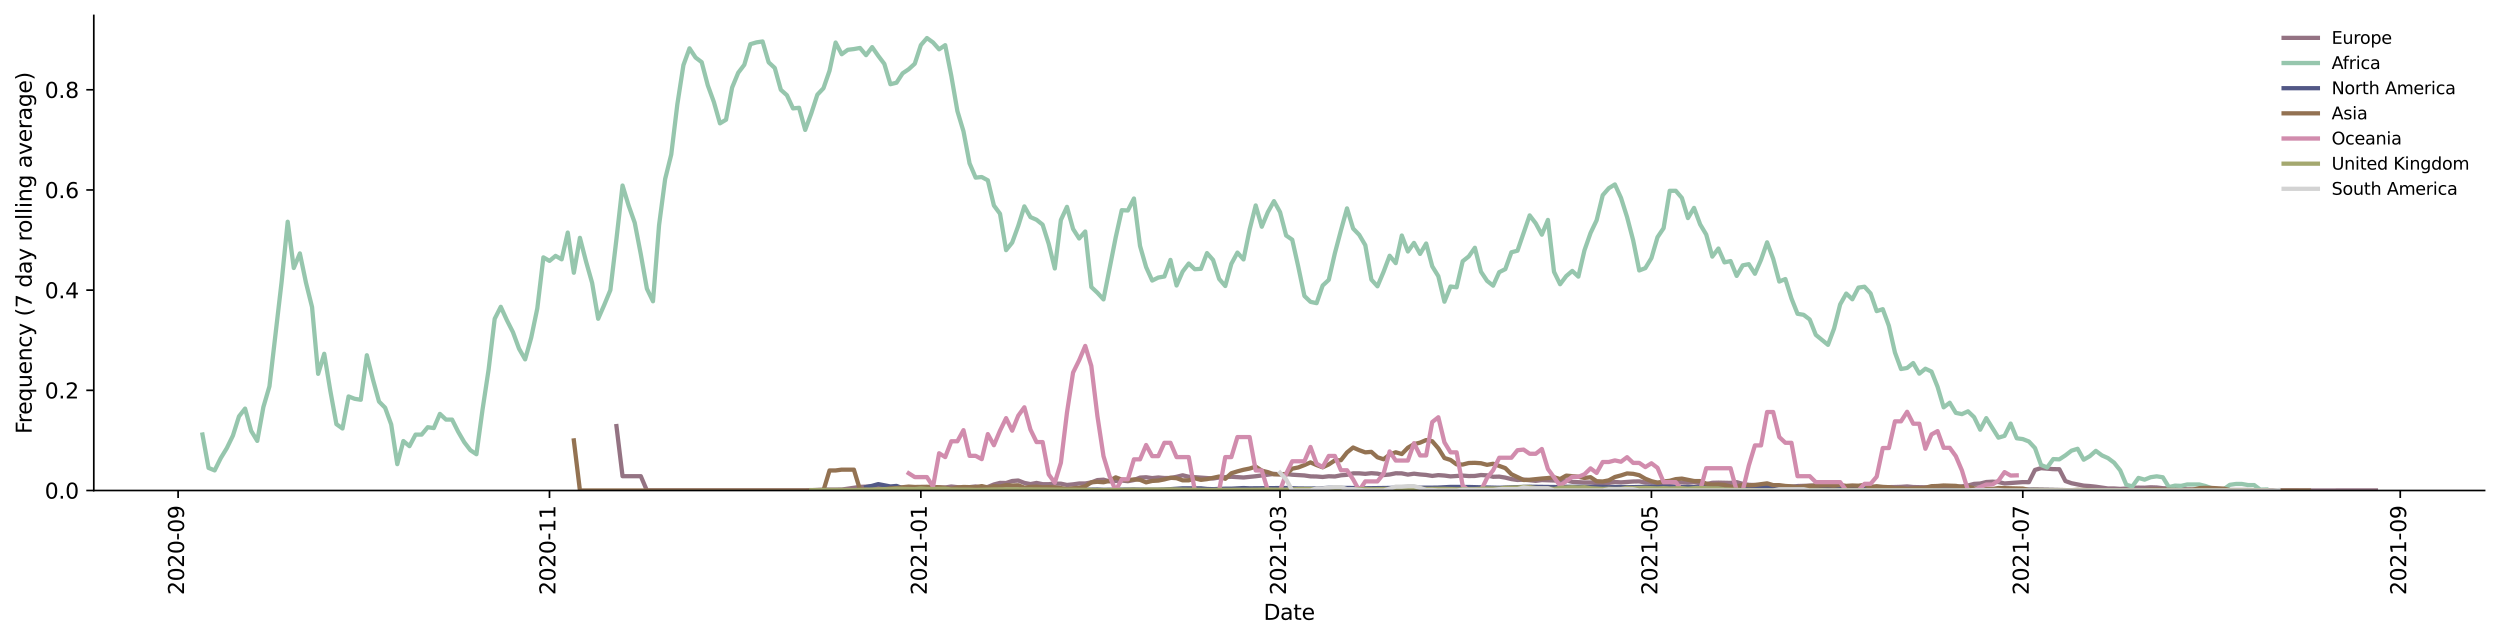 <?xml version="1.0" encoding="utf-8" standalone="no"?>
<!DOCTYPE svg PUBLIC "-//W3C//DTD SVG 1.1//EN"
  "http://www.w3.org/Graphics/SVG/1.1/DTD/svg11.dtd">
<svg height="298.621pt" version="1.1" viewBox="0 0 1166.981 298.621" width="1166.981pt" xmlns="http://www.w3.org/2000/svg" xmlns:xlink="http://www.w3.org/1999/xlink">
 <defs>
  <style type="text/css">*{stroke-linecap:butt;stroke-linejoin:round;}</style>
 </defs>
 <g id="figure_1">
  <g id="patch_1">
   <path d="M 0 298.621 
L 1166.981 298.621 
L 1166.981 0 
L 0 0 
z
" style="fill:#ffffff;"/>
  </g>
  <g id="axes_1">
   <g id="patch_2">
    <path d="M 43.781 228.96 
L 1159.781 228.96 
L 1159.781 7.2 
L 43.781 7.2 
z
" style="fill:#ffffff;"/>
   </g>
   <g id="matplotlib.axis_1">
    <g id="xtick_1">
     <g id="line2d_1">
      <defs>
       <path d="M 0 0 
L 0 3.5 
" id="mb3466b0799" style="stroke:#000000;stroke-width:0.8;"/>
      </defs>
      <g>
       <use style="stroke:#000000;stroke-width:0.8;" x="83.141" xlink:href="#mb3466b0799" y="228.96"/>
      </g>
     </g>
     <g id="text_1">
      <!-- 2020-09 -->
      <g transform="translate(85.9 277.743)rotate(-90)scale(0.1 -0.1)">
       <defs>
        <path d="M 1228 531 
L 3431 531 
L 3431 0 
L 469 0 
L 469 531 
Q 828 903 1448 1529 
Q 2069 2156 2228 2338 
Q 2531 2678 2651 2914 
Q 2772 3150 2772 3378 
Q 2772 3750 2511 3984 
Q 2250 4219 1831 4219 
Q 1534 4219 1204 4116 
Q 875 4013 500 3803 
L 500 4441 
Q 881 4594 1212 4672 
Q 1544 4750 1819 4750 
Q 2544 4750 2975 4387 
Q 3406 4025 3406 3419 
Q 3406 3131 3298 2873 
Q 3191 2616 2906 2266 
Q 2828 2175 2409 1742 
Q 1991 1309 1228 531 
z
" id="DejaVuSans-32" transform="scale(0.016)"/>
        <path d="M 2034 4250 
Q 1547 4250 1301 3770 
Q 1056 3291 1056 2328 
Q 1056 1369 1301 889 
Q 1547 409 2034 409 
Q 2525 409 2770 889 
Q 3016 1369 3016 2328 
Q 3016 3291 2770 3770 
Q 2525 4250 2034 4250 
z
M 2034 4750 
Q 2819 4750 3233 4129 
Q 3647 3509 3647 2328 
Q 3647 1150 3233 529 
Q 2819 -91 2034 -91 
Q 1250 -91 836 529 
Q 422 1150 422 2328 
Q 422 3509 836 4129 
Q 1250 4750 2034 4750 
z
" id="DejaVuSans-30" transform="scale(0.016)"/>
        <path d="M 313 2009 
L 1997 2009 
L 1997 1497 
L 313 1497 
L 313 2009 
z
" id="DejaVuSans-2d" transform="scale(0.016)"/>
        <path d="M 703 97 
L 703 672 
Q 941 559 1184 500 
Q 1428 441 1663 441 
Q 2288 441 2617 861 
Q 2947 1281 2994 2138 
Q 2813 1869 2534 1725 
Q 2256 1581 1919 1581 
Q 1219 1581 811 2004 
Q 403 2428 403 3163 
Q 403 3881 828 4315 
Q 1253 4750 1959 4750 
Q 2769 4750 3195 4129 
Q 3622 3509 3622 2328 
Q 3622 1225 3098 567 
Q 2575 -91 1691 -91 
Q 1453 -91 1209 -44 
Q 966 3 703 97 
z
M 1959 2075 
Q 2384 2075 2632 2365 
Q 2881 2656 2881 3163 
Q 2881 3666 2632 3958 
Q 2384 4250 1959 4250 
Q 1534 4250 1286 3958 
Q 1038 3666 1038 3163 
Q 1038 2656 1286 2365 
Q 1534 2075 1959 2075 
z
" id="DejaVuSans-39" transform="scale(0.016)"/>
       </defs>
       <use xlink:href="#DejaVuSans-32"/>
       <use x="63.623" xlink:href="#DejaVuSans-30"/>
       <use x="127.246" xlink:href="#DejaVuSans-32"/>
       <use x="190.869" xlink:href="#DejaVuSans-30"/>
       <use x="254.492" xlink:href="#DejaVuSans-2d"/>
       <use x="290.576" xlink:href="#DejaVuSans-30"/>
       <use x="354.199" xlink:href="#DejaVuSans-39"/>
      </g>
     </g>
    </g>
    <g id="xtick_2">
     <g id="line2d_2">
      <g>
       <use style="stroke:#000000;stroke-width:0.8;" x="256.495" xlink:href="#mb3466b0799" y="228.96"/>
      </g>
     </g>
     <g id="text_2">
      <!-- 2020-11 -->
      <g transform="translate(259.254 277.743)rotate(-90)scale(0.1 -0.1)">
       <defs>
        <path d="M 794 531 
L 1825 531 
L 1825 4091 
L 703 3866 
L 703 4441 
L 1819 4666 
L 2450 4666 
L 2450 531 
L 3481 531 
L 3481 0 
L 794 0 
L 794 531 
z
" id="DejaVuSans-31" transform="scale(0.016)"/>
       </defs>
       <use xlink:href="#DejaVuSans-32"/>
       <use x="63.623" xlink:href="#DejaVuSans-30"/>
       <use x="127.246" xlink:href="#DejaVuSans-32"/>
       <use x="190.869" xlink:href="#DejaVuSans-30"/>
       <use x="254.492" xlink:href="#DejaVuSans-2d"/>
       <use x="290.576" xlink:href="#DejaVuSans-31"/>
       <use x="354.199" xlink:href="#DejaVuSans-31"/>
      </g>
     </g>
    </g>
    <g id="xtick_3">
     <g id="line2d_3">
      <g>
       <use style="stroke:#000000;stroke-width:0.8;" x="429.848" xlink:href="#mb3466b0799" y="228.96"/>
      </g>
     </g>
     <g id="text_3">
      <!-- 2021-01 -->
      <g transform="translate(432.608 277.743)rotate(-90)scale(0.1 -0.1)">
       <use xlink:href="#DejaVuSans-32"/>
       <use x="63.623" xlink:href="#DejaVuSans-30"/>
       <use x="127.246" xlink:href="#DejaVuSans-32"/>
       <use x="190.869" xlink:href="#DejaVuSans-31"/>
       <use x="254.492" xlink:href="#DejaVuSans-2d"/>
       <use x="290.576" xlink:href="#DejaVuSans-30"/>
       <use x="354.199" xlink:href="#DejaVuSans-31"/>
      </g>
     </g>
    </g>
    <g id="xtick_4">
     <g id="line2d_4">
      <g>
       <use style="stroke:#000000;stroke-width:0.8;" x="597.518" xlink:href="#mb3466b0799" y="228.96"/>
      </g>
     </g>
     <g id="text_4">
      <!-- 2021-03 -->
      <g transform="translate(600.278 277.743)rotate(-90)scale(0.1 -0.1)">
       <defs>
        <path d="M 2597 2516 
Q 3050 2419 3304 2112 
Q 3559 1806 3559 1356 
Q 3559 666 3084 287 
Q 2609 -91 1734 -91 
Q 1441 -91 1130 -33 
Q 819 25 488 141 
L 488 750 
Q 750 597 1062 519 
Q 1375 441 1716 441 
Q 2309 441 2620 675 
Q 2931 909 2931 1356 
Q 2931 1769 2642 2001 
Q 2353 2234 1838 2234 
L 1294 2234 
L 1294 2753 
L 1863 2753 
Q 2328 2753 2575 2939 
Q 2822 3125 2822 3475 
Q 2822 3834 2567 4026 
Q 2313 4219 1838 4219 
Q 1578 4219 1281 4162 
Q 984 4106 628 3988 
L 628 4550 
Q 988 4650 1302 4700 
Q 1616 4750 1894 4750 
Q 2613 4750 3031 4423 
Q 3450 4097 3450 3541 
Q 3450 3153 3228 2886 
Q 3006 2619 2597 2516 
z
" id="DejaVuSans-33" transform="scale(0.016)"/>
       </defs>
       <use xlink:href="#DejaVuSans-32"/>
       <use x="63.623" xlink:href="#DejaVuSans-30"/>
       <use x="127.246" xlink:href="#DejaVuSans-32"/>
       <use x="190.869" xlink:href="#DejaVuSans-31"/>
       <use x="254.492" xlink:href="#DejaVuSans-2d"/>
       <use x="290.576" xlink:href="#DejaVuSans-30"/>
       <use x="354.199" xlink:href="#DejaVuSans-33"/>
      </g>
     </g>
    </g>
    <g id="xtick_5">
     <g id="line2d_5">
      <g>
       <use style="stroke:#000000;stroke-width:0.8;" x="770.872" xlink:href="#mb3466b0799" y="228.96"/>
      </g>
     </g>
     <g id="text_5">
      <!-- 2021-05 -->
      <g transform="translate(773.632 277.743)rotate(-90)scale(0.1 -0.1)">
       <defs>
        <path d="M 691 4666 
L 3169 4666 
L 3169 4134 
L 1269 4134 
L 1269 2991 
Q 1406 3038 1543 3061 
Q 1681 3084 1819 3084 
Q 2600 3084 3056 2656 
Q 3513 2228 3513 1497 
Q 3513 744 3044 326 
Q 2575 -91 1722 -91 
Q 1428 -91 1123 -41 
Q 819 9 494 109 
L 494 744 
Q 775 591 1075 516 
Q 1375 441 1709 441 
Q 2250 441 2565 725 
Q 2881 1009 2881 1497 
Q 2881 1984 2565 2268 
Q 2250 2553 1709 2553 
Q 1456 2553 1204 2497 
Q 953 2441 691 2322 
L 691 4666 
z
" id="DejaVuSans-35" transform="scale(0.016)"/>
       </defs>
       <use xlink:href="#DejaVuSans-32"/>
       <use x="63.623" xlink:href="#DejaVuSans-30"/>
       <use x="127.246" xlink:href="#DejaVuSans-32"/>
       <use x="190.869" xlink:href="#DejaVuSans-31"/>
       <use x="254.492" xlink:href="#DejaVuSans-2d"/>
       <use x="290.576" xlink:href="#DejaVuSans-30"/>
       <use x="354.199" xlink:href="#DejaVuSans-35"/>
      </g>
     </g>
    </g>
    <g id="xtick_6">
     <g id="line2d_6">
      <g>
       <use style="stroke:#000000;stroke-width:0.8;" x="944.226" xlink:href="#mb3466b0799" y="228.96"/>
      </g>
     </g>
     <g id="text_6">
      <!-- 2021-07 -->
      <g transform="translate(946.985 277.743)rotate(-90)scale(0.1 -0.1)">
       <defs>
        <path d="M 525 4666 
L 3525 4666 
L 3525 4397 
L 1831 0 
L 1172 0 
L 2766 4134 
L 525 4134 
L 525 4666 
z
" id="DejaVuSans-37" transform="scale(0.016)"/>
       </defs>
       <use xlink:href="#DejaVuSans-32"/>
       <use x="63.623" xlink:href="#DejaVuSans-30"/>
       <use x="127.246" xlink:href="#DejaVuSans-32"/>
       <use x="190.869" xlink:href="#DejaVuSans-31"/>
       <use x="254.492" xlink:href="#DejaVuSans-2d"/>
       <use x="290.576" xlink:href="#DejaVuSans-30"/>
       <use x="354.199" xlink:href="#DejaVuSans-37"/>
      </g>
     </g>
    </g>
    <g id="xtick_7">
     <g id="line2d_7">
      <g>
       <use style="stroke:#000000;stroke-width:0.8;" x="1120.421" xlink:href="#mb3466b0799" y="228.96"/>
      </g>
     </g>
     <g id="text_7">
      <!-- 2021-09 -->
      <g transform="translate(1123.181 277.743)rotate(-90)scale(0.1 -0.1)">
       <use xlink:href="#DejaVuSans-32"/>
       <use x="63.623" xlink:href="#DejaVuSans-30"/>
       <use x="127.246" xlink:href="#DejaVuSans-32"/>
       <use x="190.869" xlink:href="#DejaVuSans-31"/>
       <use x="254.492" xlink:href="#DejaVuSans-2d"/>
       <use x="290.576" xlink:href="#DejaVuSans-30"/>
       <use x="354.199" xlink:href="#DejaVuSans-39"/>
      </g>
     </g>
    </g>
    <g id="text_8">
     <!-- Date -->
     <g transform="translate(589.83 289.341)scale(0.1 -0.1)">
      <defs>
       <path d="M 1259 4147 
L 1259 519 
L 2022 519 
Q 2988 519 3436 956 
Q 3884 1394 3884 2338 
Q 3884 3275 3436 3711 
Q 2988 4147 2022 4147 
L 1259 4147 
z
M 628 4666 
L 1925 4666 
Q 3281 4666 3915 4102 
Q 4550 3538 4550 2338 
Q 4550 1131 3912 565 
Q 3275 0 1925 0 
L 628 0 
L 628 4666 
z
" id="DejaVuSans-44" transform="scale(0.016)"/>
       <path d="M 2194 1759 
Q 1497 1759 1228 1600 
Q 959 1441 959 1056 
Q 959 750 1161 570 
Q 1363 391 1709 391 
Q 2188 391 2477 730 
Q 2766 1069 2766 1631 
L 2766 1759 
L 2194 1759 
z
M 3341 1997 
L 3341 0 
L 2766 0 
L 2766 531 
Q 2569 213 2275 61 
Q 1981 -91 1556 -91 
Q 1019 -91 701 211 
Q 384 513 384 1019 
Q 384 1609 779 1909 
Q 1175 2209 1959 2209 
L 2766 2209 
L 2766 2266 
Q 2766 2663 2505 2880 
Q 2244 3097 1772 3097 
Q 1472 3097 1187 3025 
Q 903 2953 641 2809 
L 641 3341 
Q 956 3463 1253 3523 
Q 1550 3584 1831 3584 
Q 2591 3584 2966 3190 
Q 3341 2797 3341 1997 
z
" id="DejaVuSans-61" transform="scale(0.016)"/>
       <path d="M 1172 4494 
L 1172 3500 
L 2356 3500 
L 2356 3053 
L 1172 3053 
L 1172 1153 
Q 1172 725 1289 603 
Q 1406 481 1766 481 
L 2356 481 
L 2356 0 
L 1766 0 
Q 1100 0 847 248 
Q 594 497 594 1153 
L 594 3053 
L 172 3053 
L 172 3500 
L 594 3500 
L 594 4494 
L 1172 4494 
z
" id="DejaVuSans-74" transform="scale(0.016)"/>
       <path d="M 3597 1894 
L 3597 1613 
L 953 1613 
Q 991 1019 1311 708 
Q 1631 397 2203 397 
Q 2534 397 2845 478 
Q 3156 559 3463 722 
L 3463 178 
Q 3153 47 2828 -22 
Q 2503 -91 2169 -91 
Q 1331 -91 842 396 
Q 353 884 353 1716 
Q 353 2575 817 3079 
Q 1281 3584 2069 3584 
Q 2775 3584 3186 3129 
Q 3597 2675 3597 1894 
z
M 3022 2063 
Q 3016 2534 2758 2815 
Q 2500 3097 2075 3097 
Q 1594 3097 1305 2825 
Q 1016 2553 972 2059 
L 3022 2063 
z
" id="DejaVuSans-65" transform="scale(0.016)"/>
      </defs>
      <use xlink:href="#DejaVuSans-44"/>
      <use x="77.002" xlink:href="#DejaVuSans-61"/>
      <use x="138.281" xlink:href="#DejaVuSans-74"/>
      <use x="177.49" xlink:href="#DejaVuSans-65"/>
     </g>
    </g>
   </g>
   <g id="matplotlib.axis_2">
    <g id="ytick_1">
     <g id="line2d_8">
      <defs>
       <path d="M 0 0 
L -3.5 0 
" id="me676c1023a" style="stroke:#000000;stroke-width:0.8;"/>
      </defs>
      <g>
       <use style="stroke:#000000;stroke-width:0.8;" x="43.781" xlink:href="#me676c1023a" y="228.96"/>
      </g>
     </g>
     <g id="text_9">
      <!-- 0.0 -->
      <g transform="translate(20.878 232.759)scale(0.1 -0.1)">
       <defs>
        <path d="M 684 794 
L 1344 794 
L 1344 0 
L 684 0 
L 684 794 
z
" id="DejaVuSans-2e" transform="scale(0.016)"/>
       </defs>
       <use xlink:href="#DejaVuSans-30"/>
       <use x="63.623" xlink:href="#DejaVuSans-2e"/>
       <use x="95.41" xlink:href="#DejaVuSans-30"/>
      </g>
     </g>
    </g>
    <g id="ytick_2">
     <g id="line2d_9">
      <g>
       <use style="stroke:#000000;stroke-width:0.8;" x="43.781" xlink:href="#me676c1023a" y="182.197"/>
      </g>
     </g>
     <g id="text_10">
      <!-- 0.2 -->
      <g transform="translate(20.878 185.996)scale(0.1 -0.1)">
       <use xlink:href="#DejaVuSans-30"/>
       <use x="63.623" xlink:href="#DejaVuSans-2e"/>
       <use x="95.41" xlink:href="#DejaVuSans-32"/>
      </g>
     </g>
    </g>
    <g id="ytick_3">
     <g id="line2d_10">
      <g>
       <use style="stroke:#000000;stroke-width:0.8;" x="43.781" xlink:href="#me676c1023a" y="135.434"/>
      </g>
     </g>
     <g id="text_11">
      <!-- 0.4 -->
      <g transform="translate(20.878 139.233)scale(0.1 -0.1)">
       <defs>
        <path d="M 2419 4116 
L 825 1625 
L 2419 1625 
L 2419 4116 
z
M 2253 4666 
L 3047 4666 
L 3047 1625 
L 3713 1625 
L 3713 1100 
L 3047 1100 
L 3047 0 
L 2419 0 
L 2419 1100 
L 313 1100 
L 313 1709 
L 2253 4666 
z
" id="DejaVuSans-34" transform="scale(0.016)"/>
       </defs>
       <use xlink:href="#DejaVuSans-30"/>
       <use x="63.623" xlink:href="#DejaVuSans-2e"/>
       <use x="95.41" xlink:href="#DejaVuSans-34"/>
      </g>
     </g>
    </g>
    <g id="ytick_4">
     <g id="line2d_11">
      <g>
       <use style="stroke:#000000;stroke-width:0.8;" x="43.781" xlink:href="#me676c1023a" y="88.671"/>
      </g>
     </g>
     <g id="text_12">
      <!-- 0.6 -->
      <g transform="translate(20.878 92.47)scale(0.1 -0.1)">
       <defs>
        <path d="M 2113 2584 
Q 1688 2584 1439 2293 
Q 1191 2003 1191 1497 
Q 1191 994 1439 701 
Q 1688 409 2113 409 
Q 2538 409 2786 701 
Q 3034 994 3034 1497 
Q 3034 2003 2786 2293 
Q 2538 2584 2113 2584 
z
M 3366 4563 
L 3366 3988 
Q 3128 4100 2886 4159 
Q 2644 4219 2406 4219 
Q 1781 4219 1451 3797 
Q 1122 3375 1075 2522 
Q 1259 2794 1537 2939 
Q 1816 3084 2150 3084 
Q 2853 3084 3261 2657 
Q 3669 2231 3669 1497 
Q 3669 778 3244 343 
Q 2819 -91 2113 -91 
Q 1303 -91 875 529 
Q 447 1150 447 2328 
Q 447 3434 972 4092 
Q 1497 4750 2381 4750 
Q 2619 4750 2861 4703 
Q 3103 4656 3366 4563 
z
" id="DejaVuSans-36" transform="scale(0.016)"/>
       </defs>
       <use xlink:href="#DejaVuSans-30"/>
       <use x="63.623" xlink:href="#DejaVuSans-2e"/>
       <use x="95.41" xlink:href="#DejaVuSans-36"/>
      </g>
     </g>
    </g>
    <g id="ytick_5">
     <g id="line2d_12">
      <g>
       <use style="stroke:#000000;stroke-width:0.8;" x="43.781" xlink:href="#me676c1023a" y="41.908"/>
      </g>
     </g>
     <g id="text_13">
      <!-- 0.8 -->
      <g transform="translate(20.878 45.707)scale(0.1 -0.1)">
       <defs>
        <path d="M 2034 2216 
Q 1584 2216 1326 1975 
Q 1069 1734 1069 1313 
Q 1069 891 1326 650 
Q 1584 409 2034 409 
Q 2484 409 2743 651 
Q 3003 894 3003 1313 
Q 3003 1734 2745 1975 
Q 2488 2216 2034 2216 
z
M 1403 2484 
Q 997 2584 770 2862 
Q 544 3141 544 3541 
Q 544 4100 942 4425 
Q 1341 4750 2034 4750 
Q 2731 4750 3128 4425 
Q 3525 4100 3525 3541 
Q 3525 3141 3298 2862 
Q 3072 2584 2669 2484 
Q 3125 2378 3379 2068 
Q 3634 1759 3634 1313 
Q 3634 634 3220 271 
Q 2806 -91 2034 -91 
Q 1263 -91 848 271 
Q 434 634 434 1313 
Q 434 1759 690 2068 
Q 947 2378 1403 2484 
z
M 1172 3481 
Q 1172 3119 1398 2916 
Q 1625 2713 2034 2713 
Q 2441 2713 2670 2916 
Q 2900 3119 2900 3481 
Q 2900 3844 2670 4047 
Q 2441 4250 2034 4250 
Q 1625 4250 1398 4047 
Q 1172 3844 1172 3481 
z
" id="DejaVuSans-38" transform="scale(0.016)"/>
       </defs>
       <use xlink:href="#DejaVuSans-30"/>
       <use x="63.623" xlink:href="#DejaVuSans-2e"/>
       <use x="95.41" xlink:href="#DejaVuSans-38"/>
      </g>
     </g>
    </g>
    <g id="text_14">
     <!-- Frequency (7 day rolling average) -->
     <g transform="translate(14.798 202.529)rotate(-90)scale(0.1 -0.1)">
      <defs>
       <path d="M 628 4666 
L 3309 4666 
L 3309 4134 
L 1259 4134 
L 1259 2759 
L 3109 2759 
L 3109 2228 
L 1259 2228 
L 1259 0 
L 628 0 
L 628 4666 
z
" id="DejaVuSans-46" transform="scale(0.016)"/>
       <path d="M 2631 2963 
Q 2534 3019 2420 3045 
Q 2306 3072 2169 3072 
Q 1681 3072 1420 2755 
Q 1159 2438 1159 1844 
L 1159 0 
L 581 0 
L 581 3500 
L 1159 3500 
L 1159 2956 
Q 1341 3275 1631 3429 
Q 1922 3584 2338 3584 
Q 2397 3584 2469 3576 
Q 2541 3569 2628 3553 
L 2631 2963 
z
" id="DejaVuSans-72" transform="scale(0.016)"/>
       <path d="M 947 1747 
Q 947 1113 1208 752 
Q 1469 391 1925 391 
Q 2381 391 2643 752 
Q 2906 1113 2906 1747 
Q 2906 2381 2643 2742 
Q 2381 3103 1925 3103 
Q 1469 3103 1208 2742 
Q 947 2381 947 1747 
z
M 2906 525 
Q 2725 213 2448 61 
Q 2172 -91 1784 -91 
Q 1150 -91 751 415 
Q 353 922 353 1747 
Q 353 2572 751 3078 
Q 1150 3584 1784 3584 
Q 2172 3584 2448 3432 
Q 2725 3281 2906 2969 
L 2906 3500 
L 3481 3500 
L 3481 -1331 
L 2906 -1331 
L 2906 525 
z
" id="DejaVuSans-71" transform="scale(0.016)"/>
       <path d="M 544 1381 
L 544 3500 
L 1119 3500 
L 1119 1403 
Q 1119 906 1312 657 
Q 1506 409 1894 409 
Q 2359 409 2629 706 
Q 2900 1003 2900 1516 
L 2900 3500 
L 3475 3500 
L 3475 0 
L 2900 0 
L 2900 538 
Q 2691 219 2414 64 
Q 2138 -91 1772 -91 
Q 1169 -91 856 284 
Q 544 659 544 1381 
z
M 1991 3584 
L 1991 3584 
z
" id="DejaVuSans-75" transform="scale(0.016)"/>
       <path d="M 3513 2113 
L 3513 0 
L 2938 0 
L 2938 2094 
Q 2938 2591 2744 2837 
Q 2550 3084 2163 3084 
Q 1697 3084 1428 2787 
Q 1159 2491 1159 1978 
L 1159 0 
L 581 0 
L 581 3500 
L 1159 3500 
L 1159 2956 
Q 1366 3272 1645 3428 
Q 1925 3584 2291 3584 
Q 2894 3584 3203 3211 
Q 3513 2838 3513 2113 
z
" id="DejaVuSans-6e" transform="scale(0.016)"/>
       <path d="M 3122 3366 
L 3122 2828 
Q 2878 2963 2633 3030 
Q 2388 3097 2138 3097 
Q 1578 3097 1268 2742 
Q 959 2388 959 1747 
Q 959 1106 1268 751 
Q 1578 397 2138 397 
Q 2388 397 2633 464 
Q 2878 531 3122 666 
L 3122 134 
Q 2881 22 2623 -34 
Q 2366 -91 2075 -91 
Q 1284 -91 818 406 
Q 353 903 353 1747 
Q 353 2603 823 3093 
Q 1294 3584 2113 3584 
Q 2378 3584 2631 3529 
Q 2884 3475 3122 3366 
z
" id="DejaVuSans-63" transform="scale(0.016)"/>
       <path d="M 2059 -325 
Q 1816 -950 1584 -1140 
Q 1353 -1331 966 -1331 
L 506 -1331 
L 506 -850 
L 844 -850 
Q 1081 -850 1212 -737 
Q 1344 -625 1503 -206 
L 1606 56 
L 191 3500 
L 800 3500 
L 1894 763 
L 2988 3500 
L 3597 3500 
L 2059 -325 
z
" id="DejaVuSans-79" transform="scale(0.016)"/>
       <path id="DejaVuSans-20" transform="scale(0.016)"/>
       <path d="M 1984 4856 
Q 1566 4138 1362 3434 
Q 1159 2731 1159 2009 
Q 1159 1288 1364 580 
Q 1569 -128 1984 -844 
L 1484 -844 
Q 1016 -109 783 600 
Q 550 1309 550 2009 
Q 550 2706 781 3412 
Q 1013 4119 1484 4856 
L 1984 4856 
z
" id="DejaVuSans-28" transform="scale(0.016)"/>
       <path d="M 2906 2969 
L 2906 4863 
L 3481 4863 
L 3481 0 
L 2906 0 
L 2906 525 
Q 2725 213 2448 61 
Q 2172 -91 1784 -91 
Q 1150 -91 751 415 
Q 353 922 353 1747 
Q 353 2572 751 3078 
Q 1150 3584 1784 3584 
Q 2172 3584 2448 3432 
Q 2725 3281 2906 2969 
z
M 947 1747 
Q 947 1113 1208 752 
Q 1469 391 1925 391 
Q 2381 391 2643 752 
Q 2906 1113 2906 1747 
Q 2906 2381 2643 2742 
Q 2381 3103 1925 3103 
Q 1469 3103 1208 2742 
Q 947 2381 947 1747 
z
" id="DejaVuSans-64" transform="scale(0.016)"/>
       <path d="M 1959 3097 
Q 1497 3097 1228 2736 
Q 959 2375 959 1747 
Q 959 1119 1226 758 
Q 1494 397 1959 397 
Q 2419 397 2687 759 
Q 2956 1122 2956 1747 
Q 2956 2369 2687 2733 
Q 2419 3097 1959 3097 
z
M 1959 3584 
Q 2709 3584 3137 3096 
Q 3566 2609 3566 1747 
Q 3566 888 3137 398 
Q 2709 -91 1959 -91 
Q 1206 -91 779 398 
Q 353 888 353 1747 
Q 353 2609 779 3096 
Q 1206 3584 1959 3584 
z
" id="DejaVuSans-6f" transform="scale(0.016)"/>
       <path d="M 603 4863 
L 1178 4863 
L 1178 0 
L 603 0 
L 603 4863 
z
" id="DejaVuSans-6c" transform="scale(0.016)"/>
       <path d="M 603 3500 
L 1178 3500 
L 1178 0 
L 603 0 
L 603 3500 
z
M 603 4863 
L 1178 4863 
L 1178 4134 
L 603 4134 
L 603 4863 
z
" id="DejaVuSans-69" transform="scale(0.016)"/>
       <path d="M 2906 1791 
Q 2906 2416 2648 2759 
Q 2391 3103 1925 3103 
Q 1463 3103 1205 2759 
Q 947 2416 947 1791 
Q 947 1169 1205 825 
Q 1463 481 1925 481 
Q 2391 481 2648 825 
Q 2906 1169 2906 1791 
z
M 3481 434 
Q 3481 -459 3084 -895 
Q 2688 -1331 1869 -1331 
Q 1566 -1331 1297 -1286 
Q 1028 -1241 775 -1147 
L 775 -588 
Q 1028 -725 1275 -790 
Q 1522 -856 1778 -856 
Q 2344 -856 2625 -561 
Q 2906 -266 2906 331 
L 2906 616 
Q 2728 306 2450 153 
Q 2172 0 1784 0 
Q 1141 0 747 490 
Q 353 981 353 1791 
Q 353 2603 747 3093 
Q 1141 3584 1784 3584 
Q 2172 3584 2450 3431 
Q 2728 3278 2906 2969 
L 2906 3500 
L 3481 3500 
L 3481 434 
z
" id="DejaVuSans-67" transform="scale(0.016)"/>
       <path d="M 191 3500 
L 800 3500 
L 1894 563 
L 2988 3500 
L 3597 3500 
L 2284 0 
L 1503 0 
L 191 3500 
z
" id="DejaVuSans-76" transform="scale(0.016)"/>
       <path d="M 513 4856 
L 1013 4856 
Q 1481 4119 1714 3412 
Q 1947 2706 1947 2009 
Q 1947 1309 1714 600 
Q 1481 -109 1013 -844 
L 513 -844 
Q 928 -128 1133 580 
Q 1338 1288 1338 2009 
Q 1338 2731 1133 3434 
Q 928 4138 513 4856 
z
" id="DejaVuSans-29" transform="scale(0.016)"/>
      </defs>
      <use xlink:href="#DejaVuSans-46"/>
      <use x="50.27" xlink:href="#DejaVuSans-72"/>
      <use x="89.133" xlink:href="#DejaVuSans-65"/>
      <use x="150.656" xlink:href="#DejaVuSans-71"/>
      <use x="214.133" xlink:href="#DejaVuSans-75"/>
      <use x="277.512" xlink:href="#DejaVuSans-65"/>
      <use x="339.035" xlink:href="#DejaVuSans-6e"/>
      <use x="402.414" xlink:href="#DejaVuSans-63"/>
      <use x="457.395" xlink:href="#DejaVuSans-79"/>
      <use x="516.574" xlink:href="#DejaVuSans-20"/>
      <use x="548.361" xlink:href="#DejaVuSans-28"/>
      <use x="587.375" xlink:href="#DejaVuSans-37"/>
      <use x="650.998" xlink:href="#DejaVuSans-20"/>
      <use x="682.785" xlink:href="#DejaVuSans-64"/>
      <use x="746.262" xlink:href="#DejaVuSans-61"/>
      <use x="807.541" xlink:href="#DejaVuSans-79"/>
      <use x="866.721" xlink:href="#DejaVuSans-20"/>
      <use x="898.508" xlink:href="#DejaVuSans-72"/>
      <use x="937.371" xlink:href="#DejaVuSans-6f"/>
      <use x="998.553" xlink:href="#DejaVuSans-6c"/>
      <use x="1026.336" xlink:href="#DejaVuSans-6c"/>
      <use x="1054.119" xlink:href="#DejaVuSans-69"/>
      <use x="1081.902" xlink:href="#DejaVuSans-6e"/>
      <use x="1145.281" xlink:href="#DejaVuSans-67"/>
      <use x="1208.758" xlink:href="#DejaVuSans-20"/>
      <use x="1240.545" xlink:href="#DejaVuSans-61"/>
      <use x="1301.824" xlink:href="#DejaVuSans-76"/>
      <use x="1361.004" xlink:href="#DejaVuSans-65"/>
      <use x="1422.527" xlink:href="#DejaVuSans-72"/>
      <use x="1463.641" xlink:href="#DejaVuSans-61"/>
      <use x="1524.92" xlink:href="#DejaVuSans-67"/>
      <use x="1588.396" xlink:href="#DejaVuSans-65"/>
      <use x="1649.92" xlink:href="#DejaVuSans-29"/>
     </g>
    </g>
   </g>
   <g id="line2d_13">
    <path clip-path="url(#pf213632256)" d="M 287.755 198.898 
L 290.597 222.28 
L 299.123 222.28 
L 301.965 228.96 
L 375.853 228.96 
L 384.379 228.552 
L 392.904 228.524 
L 401.43 227.273 
L 407.114 227.055 
L 409.955 227.723 
L 415.639 228.098 
L 421.323 227.703 
L 424.165 227.571 
L 429.848 227.882 
L 432.69 227.649 
L 441.216 227.555 
L 444.058 227.105 
L 449.742 227.716 
L 455.425 227.076 
L 458.267 227.573 
L 461.109 227.317 
L 463.951 226.151 
L 466.793 225.414 
L 469.635 225.461 
L 472.476 224.53 
L 475.318 224.3 
L 478.16 225.418 
L 481.002 225.98 
L 483.844 225.428 
L 486.686 226.014 
L 489.528 226.02 
L 492.369 225.736 
L 495.211 225.78 
L 498.053 226.377 
L 500.895 226.092 
L 503.737 225.692 
L 506.579 225.688 
L 509.421 225.188 
L 512.263 224.107 
L 515.104 223.91 
L 517.946 224.705 
L 523.63 224.31 
L 526.472 224.616 
L 529.314 224.077 
L 532.156 222.941 
L 534.997 222.782 
L 537.839 223.184 
L 540.681 222.882 
L 543.523 223.13 
L 546.365 223.12 
L 549.207 222.57 
L 552.049 221.866 
L 554.89 222.536 
L 566.258 223.358 
L 569.1 222.905 
L 574.784 222.553 
L 580.467 222.89 
L 586.151 222.306 
L 591.835 221.576 
L 594.677 221.197 
L 597.518 221.397 
L 600.36 221.25 
L 603.202 221.593 
L 608.886 221.934 
L 611.728 222.362 
L 614.57 222.424 
L 617.412 222.65 
L 620.253 222.311 
L 623.095 222.42 
L 625.937 221.873 
L 628.779 221.632 
L 631.621 220.963 
L 634.463 220.946 
L 637.305 221.189 
L 640.146 220.873 
L 642.988 221.091 
L 645.83 221.758 
L 648.672 221.489 
L 651.514 220.92 
L 654.356 220.964 
L 657.198 221.54 
L 660.039 221.113 
L 662.881 221.468 
L 665.723 221.694 
L 668.565 222.156 
L 671.407 221.777 
L 674.249 221.985 
L 677.091 222.372 
L 682.774 222.006 
L 685.616 222.22 
L 688.458 222.173 
L 691.3 221.734 
L 694.142 221.888 
L 696.984 222.561 
L 699.826 222.478 
L 702.667 222.943 
L 705.509 223.637 
L 708.351 224.048 
L 711.193 223.899 
L 716.877 224.455 
L 719.719 224.09 
L 728.244 224.389 
L 731.086 224.259 
L 733.928 224.919 
L 739.612 225.231 
L 742.454 225.225 
L 745.295 225.462 
L 750.979 225.425 
L 753.821 224.995 
L 756.663 225.166 
L 762.347 224.765 
L 765.188 224.707 
L 768.03 225.246 
L 770.872 225.256 
L 773.714 225.4 
L 776.556 225.68 
L 782.24 225.136 
L 787.923 225.274 
L 790.765 225.111 
L 796.449 226.01 
L 799.291 225.365 
L 802.133 225.29 
L 807.816 225.416 
L 810.658 225.072 
L 813.5 225.859 
L 816.342 226.32 
L 822.026 226.498 
L 824.868 226.942 
L 830.551 226.827 
L 836.235 227.336 
L 839.077 226.886 
L 847.602 226.623 
L 850.444 226.475 
L 856.128 227.11 
L 873.179 227.738 
L 876.021 227.696 
L 878.863 227.437 
L 884.547 227.344 
L 887.389 227.262 
L 890.23 227.068 
L 893.072 227.354 
L 901.598 227.523 
L 904.44 227.702 
L 912.965 227.404 
L 918.649 226.639 
L 921.491 225.871 
L 924.333 225.715 
L 927.175 225.013 
L 930.017 224.849 
L 932.858 225.001 
L 935.7 225.68 
L 944.226 225.044 
L 947.068 225.084 
L 949.91 219.36 
L 952.751 218.518 
L 958.435 218.995 
L 961.277 219.023 
L 964.119 224.555 
L 966.961 225.565 
L 972.645 226.692 
L 975.486 226.886 
L 978.328 227.194 
L 984.012 228.027 
L 986.854 228.021 
L 989.696 228.217 
L 992.538 228.032 
L 995.379 227.702 
L 998.221 227.621 
L 1001.063 227.661 
L 1003.905 227.47 
L 1006.747 227.557 
L 1009.589 227.899 
L 1018.114 228.187 
L 1020.956 228.44 
L 1026.64 228.528 
L 1040.849 228.692 
L 1049.375 228.715 
L 1057.9 228.882 
L 1077.793 228.95 
L 1109.054 228.909 
L 1109.054 228.909 
" style="fill:none;stroke:#947383;stroke-linecap:square;stroke-width:2;"/>
   </g>
   <g id="line2d_14">
    <path clip-path="url(#pf213632256)" d="M 94.509 202.828 
L 97.35 218.415 
L 100.192 219.581 
L 103.034 213.865 
L 105.876 209.189 
L 108.718 203.344 
L 111.56 194.351 
L 114.402 190.74 
L 117.243 201.132 
L 120.085 205.808 
L 122.927 190.071 
L 125.769 180.358 
L 131.453 131.571 
L 134.295 103.513 
L 137.136 125.096 
L 139.978 118.294 
L 142.82 131.933 
L 145.662 143.329 
L 148.504 174.504 
L 151.346 165.152 
L 154.188 182.407 
L 157.03 197.994 
L 159.871 200.019 
L 162.713 185.054 
L 165.555 186.155 
L 168.397 186.613 
L 171.239 165.83 
L 174.081 177.166 
L 176.923 187.454 
L 179.764 190.311 
L 182.606 198.104 
L 185.448 216.661 
L 188.29 205.87 
L 191.132 208.265 
L 193.974 202.869 
L 196.816 202.869 
L 199.657 199.428 
L 202.499 199.827 
L 205.341 193.201 
L 208.183 195.86 
L 211.025 195.86 
L 213.867 201.528 
L 216.709 206.419 
L 219.551 210.13 
L 222.392 212.028 
L 225.234 191.244 
L 228.076 172.539 
L 230.918 148.813 
L 233.76 143.218 
L 236.602 149.453 
L 239.444 155.07 
L 242.285 162.772 
L 245.127 167.752 
L 247.969 157.58 
L 250.811 143.941 
L 253.653 120.138 
L 256.495 121.789 
L 259.337 119.446 
L 262.178 121.058 
L 265.02 108.565 
L 267.862 127.312 
L 270.704 111.021 
L 273.546 122.024 
L 276.388 132.021 
L 279.23 148.801 
L 282.072 142.301 
L 284.913 135.415 
L 287.755 111.546 
L 290.597 86.606 
L 293.439 95.958 
L 296.281 103.975 
L 299.123 118.691 
L 301.965 134.766 
L 304.806 140.634 
L 307.648 105.094 
L 310.49 83.531 
L 313.332 72.119 
L 316.174 48.737 
L 319.016 30.399 
L 321.858 22.564 
L 324.7 26.861 
L 327.541 29.015 
L 330.383 39.806 
L 333.225 47.6 
L 336.067 57.572 
L 338.909 55.874 
L 341.751 40.86 
L 344.593 33.966 
L 347.434 30.238 
L 350.276 20.618 
L 353.118 19.778 
L 355.96 19.353 
L 358.802 29.095 
L 361.644 31.709 
L 364.486 41.915 
L 367.327 44.454 
L 370.169 50.595 
L 373.011 50.316 
L 375.853 60.641 
L 378.695 52.929 
L 381.537 44.2 
L 384.379 41.192 
L 387.221 33.027 
L 390.062 19.856 
L 392.904 25.311 
L 395.746 23.248 
L 398.588 22.904 
L 401.43 22.385 
L 404.272 25.746 
L 407.114 21.996 
L 409.955 26.062 
L 412.797 29.814 
L 415.639 39.308 
L 418.481 38.609 
L 421.323 34.231 
L 424.165 32.323 
L 427.007 29.736 
L 429.848 21.066 
L 432.69 17.76 
L 435.532 19.809 
L 438.374 23.009 
L 441.216 21.086 
L 444.058 35.39 
L 446.9 51.831 
L 449.742 61.287 
L 452.583 76.261 
L 455.425 82.914 
L 458.267 82.633 
L 461.109 84.174 
L 463.951 95.931 
L 466.793 99.769 
L 469.635 116.763 
L 472.476 113.236 
L 475.318 105.427 
L 478.16 96.339 
L 481.002 101.339 
L 483.844 102.586 
L 486.686 104.868 
L 489.528 113.826 
L 492.369 125.315 
L 495.211 102.693 
L 498.053 96.558 
L 500.895 106.856 
L 503.737 111.319 
L 506.579 108.072 
L 509.421 133.984 
L 512.263 136.655 
L 515.104 139.755 
L 520.788 110.875 
L 523.63 98.105 
L 526.472 98.253 
L 529.314 92.663 
L 532.156 114.796 
L 534.997 124.677 
L 537.839 130.967 
L 540.681 129.566 
L 543.523 129.065 
L 546.365 121.33 
L 549.207 133.261 
L 552.049 126.766 
L 554.89 123.022 
L 557.732 125.677 
L 560.574 125.494 
L 563.416 118.139 
L 566.258 121.348 
L 569.1 130.215 
L 571.942 133.509 
L 574.784 123.155 
L 577.625 117.9 
L 580.467 121.105 
L 583.309 107.171 
L 586.151 95.898 
L 588.993 105.835 
L 591.835 99.013 
L 594.677 93.897 
L 597.518 99.017 
L 600.36 109.928 
L 603.202 111.899 
L 606.044 124.577 
L 608.886 138.15 
L 611.728 140.89 
L 614.57 141.514 
L 617.412 133.28 
L 620.253 130.64 
L 623.095 118.257 
L 625.937 107.548 
L 628.779 97.275 
L 631.621 106.677 
L 634.463 109.607 
L 637.305 114.445 
L 640.146 130.528 
L 642.988 133.647 
L 645.83 126.917 
L 648.672 119.381 
L 651.514 122.828 
L 654.356 109.933 
L 657.198 117.393 
L 660.039 113.385 
L 662.881 118.517 
L 665.723 113.673 
L 668.565 124.318 
L 671.407 128.954 
L 674.249 140.825 
L 677.091 133.737 
L 679.933 134.102 
L 682.774 121.937 
L 685.616 119.692 
L 688.458 115.657 
L 691.3 126.821 
L 694.142 131.103 
L 696.984 133.342 
L 699.826 127.051 
L 702.667 125.624 
L 705.509 117.762 
L 708.351 117.026 
L 714.035 100.547 
L 716.877 104.271 
L 719.719 109.541 
L 722.56 102.662 
L 725.402 126.875 
L 728.244 132.676 
L 731.086 128.89 
L 733.928 126.472 
L 736.77 129.118 
L 739.612 116.848 
L 742.454 108.775 
L 745.295 102.81 
L 748.137 91.119 
L 750.979 87.85 
L 753.821 86.091 
L 756.663 92.352 
L 759.505 101.323 
L 762.347 112.179 
L 765.188 126.244 
L 768.03 125.153 
L 770.872 120.472 
L 773.714 110.713 
L 776.556 106.492 
L 779.398 89.063 
L 782.24 89.063 
L 785.081 92.386 
L 787.923 101.799 
L 790.765 97.049 
L 793.607 104.722 
L 796.449 109.485 
L 799.291 119.786 
L 802.133 116.013 
L 804.975 122.478 
L 807.816 121.853 
L 810.658 128.781 
L 813.5 123.865 
L 816.342 123.308 
L 819.184 127.798 
L 822.026 121.288 
L 824.868 113.123 
L 827.709 120.787 
L 830.551 131.415 
L 833.393 130.265 
L 836.235 139.326 
L 839.077 146.474 
L 841.919 146.956 
L 844.761 149.122 
L 847.602 156.316 
L 853.286 160.97 
L 856.128 153.362 
L 858.97 142.098 
L 861.812 137.029 
L 864.654 139.702 
L 867.496 134.256 
L 870.337 133.837 
L 873.179 136.984 
L 876.021 145.227 
L 878.863 144.322 
L 881.705 152.066 
L 884.547 164.552 
L 887.389 172.254 
L 890.23 171.757 
L 893.072 169.471 
L 895.914 174.415 
L 898.756 172.114 
L 901.598 173.442 
L 904.44 180.542 
L 907.282 190.132 
L 910.123 187.993 
L 912.965 192.726 
L 915.807 193.308 
L 918.649 192.004 
L 921.491 194.712 
L 924.333 200.573 
L 927.175 195.19 
L 932.858 204.3 
L 935.7 203.457 
L 938.542 197.724 
L 941.384 204.583 
L 944.226 204.964 
L 947.068 206.085 
L 949.91 209.131 
L 952.751 217.058 
L 955.593 218.211 
L 958.435 214.296 
L 961.277 214.426 
L 964.119 212.561 
L 966.961 210.37 
L 969.803 209.493 
L 972.645 214.588 
L 975.486 212.946 
L 978.328 210.469 
L 981.17 212.579 
L 984.012 213.855 
L 986.854 215.98 
L 989.696 219.559 
L 992.538 226.288 
L 995.379 227.058 
L 998.221 223.08 
L 1001.063 223.9 
L 1003.905 222.76 
L 1006.747 222.346 
L 1009.589 222.787 
L 1012.431 227.406 
L 1015.272 226.686 
L 1018.114 226.803 
L 1020.956 226.154 
L 1026.64 226.154 
L 1029.482 226.873 
L 1032.324 227.897 
L 1035.166 228.446 
L 1038.007 228.446 
L 1040.849 226.321 
L 1043.691 225.914 
L 1046.533 225.914 
L 1049.375 226.428 
L 1052.217 226.428 
L 1055.059 228.553 
L 1057.9 228.483 
L 1057.9 228.483 
" style="fill:none;stroke:#96c6ad;stroke-linecap:square;stroke-width:2;"/>
   </g>
   <g id="line2d_15">
    <path clip-path="url(#pf213632256)" d="M 404.272 227.356 
L 407.114 226.784 
L 409.955 225.978 
L 415.639 227.079 
L 418.481 226.83 
L 421.323 227.905 
L 424.165 228.711 
L 427.007 228.711 
L 429.848 228.599 
L 432.69 228.817 
L 441.216 228.785 
L 446.9 228.835 
L 455.425 228.406 
L 469.635 228.602 
L 475.318 228.626 
L 481.002 228.828 
L 486.686 228.693 
L 495.211 228.664 
L 498.053 228.739 
L 512.263 228.523 
L 515.104 228.637 
L 529.314 228.52 
L 534.997 228.604 
L 540.681 228.595 
L 543.523 228.524 
L 552.049 227.949 
L 560.574 227.952 
L 563.416 228.254 
L 566.258 228.346 
L 571.942 228.112 
L 574.784 228.117 
L 580.467 227.818 
L 583.309 227.953 
L 600.36 227.798 
L 606.044 228.006 
L 611.728 228.061 
L 617.412 227.883 
L 620.253 227.704 
L 631.621 227.791 
L 634.463 227.957 
L 648.672 227.767 
L 657.198 227.482 
L 662.881 227.663 
L 668.565 227.634 
L 671.407 227.594 
L 677.091 227.295 
L 685.616 227.326 
L 694.142 227.55 
L 699.826 227.693 
L 711.193 227.298 
L 714.035 227.209 
L 722.56 227.311 
L 728.244 227.369 
L 731.086 227.221 
L 748.137 227.29 
L 750.979 227.442 
L 753.821 227.316 
L 762.347 227.399 
L 770.872 227.182 
L 773.714 227.248 
L 779.398 227.152 
L 785.081 227.412 
L 787.923 227.274 
L 790.765 227.404 
L 796.449 227.448 
L 802.133 227.832 
L 810.658 227.767 
L 813.5 227.64 
L 824.868 227.586 
L 827.709 227.473 
L 830.551 227.202 
L 839.077 227.299 
L 847.602 228.012 
L 850.444 227.903 
L 853.286 228.173 
L 856.128 228.026 
L 861.812 227.98 
L 864.654 228.335 
L 867.496 228.186 
L 873.179 228.251 
L 876.021 228.302 
L 878.863 228.241 
L 887.389 228.542 
L 904.44 228.593 
L 918.649 228.786 
L 930.017 228.727 
L 935.7 228.77 
L 941.384 228.824 
L 947.068 228.556 
L 969.803 228.873 
L 1035.166 228.955 
L 1035.166 228.955 
" style="fill:none;stroke:#525886;stroke-linecap:square;stroke-width:2;"/>
   </g>
   <g id="line2d_16">
    <path clip-path="url(#pf213632256)" d="M 267.862 205.578 
L 270.704 228.96 
L 384.379 228.96 
L 387.221 219.607 
L 390.062 219.607 
L 392.904 219.227 
L 398.588 219.227 
L 401.43 228.58 
L 404.272 228.58 
L 407.114 228.96 
L 409.955 228.96 
L 412.797 228.383 
L 415.639 227.974 
L 418.481 227.86 
L 421.323 227.438 
L 424.165 227.141 
L 427.007 227.328 
L 432.69 227.245 
L 438.374 227.428 
L 441.216 227.722 
L 444.058 228.18 
L 446.9 227.57 
L 449.742 227.318 
L 455.425 227.468 
L 458.267 226.899 
L 461.109 227.579 
L 463.951 226.949 
L 466.793 227.118 
L 469.635 226.469 
L 472.476 226.632 
L 475.318 226.529 
L 478.16 227.637 
L 481.002 227.29 
L 483.844 227.17 
L 486.686 227.476 
L 489.528 227.402 
L 492.369 227.491 
L 495.211 227.837 
L 498.053 228.321 
L 500.895 227.914 
L 503.737 227.765 
L 506.579 226.985 
L 509.421 225.146 
L 512.263 224.898 
L 515.104 225.111 
L 517.946 224.46 
L 520.788 222.828 
L 523.63 223.894 
L 526.472 224.13 
L 529.314 223.791 
L 532.156 223.966 
L 534.997 225.168 
L 537.839 224.486 
L 540.681 224.326 
L 543.523 223.781 
L 546.365 223.013 
L 549.207 223.203 
L 552.049 224.223 
L 554.89 224.218 
L 557.732 223.27 
L 560.574 223.991 
L 563.416 223.65 
L 569.1 222.441 
L 571.942 223.499 
L 574.784 220.914 
L 577.625 220.033 
L 580.467 219.284 
L 583.309 218.72 
L 586.151 217.821 
L 588.993 219.698 
L 591.835 220.393 
L 594.677 221.407 
L 600.36 221.432 
L 603.202 218.765 
L 606.044 218.2 
L 608.886 217.093 
L 611.728 215.848 
L 614.57 217.078 
L 617.412 218.126 
L 620.253 216.795 
L 623.095 214.933 
L 625.937 214.817 
L 628.779 211.198 
L 631.621 208.899 
L 634.463 210.136 
L 637.305 211.158 
L 640.146 210.927 
L 642.988 213.455 
L 645.83 214.373 
L 648.672 212.214 
L 651.514 211.12 
L 654.356 211.939 
L 657.198 208.998 
L 660.039 207.336 
L 662.881 206.616 
L 665.723 205.409 
L 668.565 205.975 
L 671.407 209.277 
L 674.249 213.796 
L 677.091 214.702 
L 679.933 216.775 
L 682.774 216.837 
L 685.616 216.123 
L 688.458 216.047 
L 691.3 216.235 
L 694.142 216.981 
L 696.984 216.478 
L 702.667 218.511 
L 705.509 221.369 
L 711.193 224.06 
L 714.035 223.951 
L 719.719 223.368 
L 722.56 223.148 
L 725.402 222.781 
L 728.244 223.617 
L 731.086 222.012 
L 736.77 222.543 
L 739.612 223.098 
L 742.454 222.757 
L 745.295 224.627 
L 748.137 224.765 
L 750.979 224.218 
L 753.821 222.662 
L 756.663 221.915 
L 759.505 221 
L 762.347 221.185 
L 765.188 221.822 
L 768.03 223.477 
L 770.872 224.602 
L 773.714 225.316 
L 776.556 224.747 
L 779.398 224.442 
L 782.24 223.653 
L 785.081 223.41 
L 790.765 224.542 
L 793.607 224.579 
L 796.449 225.745 
L 799.291 226.243 
L 802.133 226.14 
L 804.975 226.366 
L 807.816 227.092 
L 810.658 227.134 
L 813.5 226.266 
L 816.342 226.563 
L 819.184 226.388 
L 824.868 225.624 
L 827.709 226.458 
L 830.551 226.472 
L 833.393 226.847 
L 836.235 227.021 
L 839.077 227.393 
L 841.919 227.033 
L 844.761 226.792 
L 853.286 226.583 
L 856.128 226.733 
L 858.97 226.399 
L 861.812 226.815 
L 864.654 226.625 
L 867.496 226.731 
L 870.337 226.344 
L 873.179 227.258 
L 876.021 226.961 
L 878.863 227.282 
L 881.705 227.425 
L 884.547 227.903 
L 887.389 227.818 
L 890.23 228.196 
L 893.072 227.937 
L 895.914 227.883 
L 898.756 227.69 
L 901.598 226.947 
L 904.44 226.859 
L 907.282 226.624 
L 912.965 226.802 
L 915.807 227.301 
L 918.649 227.189 
L 921.491 227.954 
L 924.333 227.885 
L 930.017 228.297 
L 932.858 227.79 
L 944.226 228.061 
L 947.068 228.678 
L 949.91 228.607 
L 966.961 228.812 
L 969.803 228.644 
L 986.854 228.925 
L 998.221 228.854 
L 1003.905 228.554 
L 1006.747 228.491 
L 1018.114 228.818 
L 1023.798 228.569 
L 1026.64 227.861 
L 1029.482 227.732 
L 1032.324 227.775 
L 1038.007 228.086 
L 1040.849 228.795 
L 1046.533 228.855 
L 1055.059 228.841 
L 1060.742 228.946 
L 1077.793 228.945 
L 1077.793 228.945 
" style="fill:none;stroke:#937252;stroke-linecap:square;stroke-width:2;"/>
   </g>
   <g id="line2d_17">
    <path clip-path="url(#pf213632256)" d="M 424.165 220.909 
L 427.007 222.708 
L 432.69 222.708 
L 435.532 227.161 
L 438.374 211.574 
L 441.216 213.372 
L 444.058 205.989 
L 446.9 205.989 
L 449.742 200.793 
L 452.583 212.783 
L 455.425 212.783 
L 458.267 214.322 
L 461.109 202.631 
L 463.951 207.827 
L 466.793 201.032 
L 469.635 195.187 
L 472.476 201.032 
L 475.318 194.018 
L 478.16 190.121 
L 481.002 200.512 
L 483.844 206.358 
L 486.686 206.358 
L 489.528 221.466 
L 492.369 225.363 
L 495.211 216.01 
L 498.053 192.629 
L 500.895 173.924 
L 503.737 168.168 
L 506.579 161.488 
L 509.421 170.84 
L 512.263 194.222 
L 515.104 212.927 
L 517.946 222.28 
L 520.788 228.96 
L 523.63 223.764 
L 526.472 223.764 
L 529.314 214.412 
L 532.156 214.412 
L 534.997 207.731 
L 537.839 212.927 
L 540.681 212.927 
L 543.523 206.692 
L 546.365 206.692 
L 549.207 213.372 
L 554.89 213.372 
L 557.732 228.96 
L 569.1 228.96 
L 571.942 213.372 
L 574.784 213.372 
L 577.625 204.02 
L 583.309 204.02 
L 586.151 219.607 
L 588.993 219.607 
L 591.835 228.96 
L 597.518 228.96 
L 600.36 221.166 
L 603.202 215.321 
L 608.886 215.321 
L 611.728 208.64 
L 614.57 216.434 
L 617.412 218.028 
L 620.253 212.832 
L 623.095 212.832 
L 625.937 219.513 
L 628.779 219.513 
L 631.621 223.764 
L 634.463 228.96 
L 637.305 224.709 
L 642.988 224.709 
L 645.83 221.112 
L 648.672 210.72 
L 651.514 214.971 
L 657.198 214.971 
L 660.039 206.877 
L 662.881 212.593 
L 665.723 212.593 
L 668.565 197.005 
L 671.407 194.778 
L 674.249 206.469 
L 677.091 211.146 
L 679.933 211.146 
L 682.774 226.733 
L 685.616 228.96 
L 691.3 228.96 
L 694.142 223.115 
L 696.984 219.517 
L 699.826 213.672 
L 705.509 213.672 
L 708.351 210.165 
L 711.193 209.865 
L 714.035 211.814 
L 716.877 211.814 
L 719.719 209.587 
L 722.56 218.939 
L 728.244 226.733 
L 733.928 222.583 
L 736.77 222.583 
L 739.612 221.384 
L 742.454 218.633 
L 745.295 220.759 
L 748.137 215.658 
L 750.979 215.658 
L 753.821 214.908 
L 756.663 215.533 
L 759.505 213.408 
L 762.347 216.08 
L 765.188 216.08 
L 768.03 218.028 
L 770.872 216.257 
L 773.714 218.383 
L 776.556 225.063 
L 782.24 225.063 
L 785.081 228.96 
L 793.607 228.96 
L 796.449 218.568 
L 807.816 218.568 
L 810.658 228.96 
L 813.5 228.96 
L 816.342 217.269 
L 819.184 207.917 
L 822.026 207.917 
L 824.868 192.329 
L 827.709 192.329 
L 830.551 204.02 
L 833.393 206.692 
L 836.235 206.692 
L 839.077 222.28 
L 844.761 222.28 
L 847.602 225.063 
L 858.97 225.063 
L 861.812 228.96 
L 867.496 228.96 
L 870.337 225.842 
L 873.179 225.842 
L 876.021 222.502 
L 878.863 209.141 
L 881.705 209.141 
L 884.547 196.671 
L 887.389 196.671 
L 890.23 192.218 
L 893.072 197.785 
L 895.914 197.785 
L 898.756 209.475 
L 901.598 202.795 
L 904.44 201.236 
L 907.282 209.03 
L 910.123 209.03 
L 912.965 212.927 
L 915.807 219.607 
L 918.649 228.96 
L 921.491 228.96 
L 924.333 227.347 
L 927.175 226.178 
L 930.017 226.178 
L 932.858 224.38 
L 935.7 220.372 
L 938.542 221.984 
L 941.384 221.889 
L 941.384 221.889 
" style="fill:none;stroke:#d18cad;stroke-linecap:square;stroke-width:2;"/>
   </g>
   <g id="line2d_18">
    <path clip-path="url(#pf213632256)" d="M 378.695 228.77 
L 392.904 228.666 
L 398.588 228.774 
L 412.797 228.329 
L 415.639 228.386 
L 418.481 228.142 
L 427.007 228.351 
L 429.848 228.005 
L 432.69 228.257 
L 435.532 228.314 
L 441.216 228.135 
L 444.058 228.514 
L 452.583 228.558 
L 455.425 228.677 
L 463.951 228.464 
L 472.476 228.351 
L 515.104 228.733 
L 517.946 228.684 
L 520.788 228.754 
L 529.314 228.556 
L 532.156 228.651 
L 534.997 228.536 
L 543.523 228.538 
L 546.365 228.452 
L 563.416 228.696 
L 586.151 228.616 
L 591.835 228.5 
L 597.518 228.588 
L 600.36 228.555 
L 606.044 228.287 
L 614.57 228.29 
L 617.412 228.571 
L 620.253 228.688 
L 628.779 228.614 
L 637.305 228.272 
L 640.146 228.372 
L 654.356 228.148 
L 660.039 228.244 
L 662.881 228.123 
L 665.723 228.255 
L 674.249 228.235 
L 679.933 228.393 
L 685.616 228.377 
L 688.458 228.341 
L 694.142 228.032 
L 699.826 228.058 
L 702.667 227.679 
L 708.351 227.574 
L 711.193 227.276 
L 714.035 227.366 
L 716.877 227.821 
L 722.56 227.993 
L 725.402 228.316 
L 728.244 227.706 
L 733.928 227.45 
L 736.77 227.601 
L 739.612 227.427 
L 742.454 227.888 
L 748.137 228.241 
L 750.979 228.11 
L 753.821 228.249 
L 756.663 228.183 
L 759.505 227.728 
L 762.347 227.885 
L 768.03 227.76 
L 773.714 228.001 
L 776.556 227.869 
L 779.398 228.013 
L 785.081 227.865 
L 787.923 228.129 
L 790.765 227.88 
L 793.607 227.808 
L 799.291 227.979 
L 802.133 228 
L 804.975 228.419 
L 813.5 228.738 
L 822.026 228.898 
L 836.235 228.831 
L 839.077 228.708 
L 850.444 228.789 
L 853.286 228.913 
L 878.863 228.838 
L 895.914 228.857 
L 904.44 228.96 
L 1057.9 228.949 
L 1057.9 228.949 
" style="fill:none;stroke:#a4a86f;stroke-linecap:square;stroke-width:2;"/>
   </g>
   <g id="line2d_19">
    <path clip-path="url(#pf213632256)" d="M 597.518 220.647 
L 600.36 223.764 
L 603.202 228.96 
L 611.728 228.96 
L 614.57 227.986 
L 617.412 227.986 
L 623.095 227.385 
L 625.937 227.385 
L 628.779 228.36 
L 631.621 228.36 
L 637.305 228.96 
L 645.83 228.96 
L 648.672 228.14 
L 651.514 227.165 
L 654.356 227.165 
L 657.198 226.927 
L 660.039 226.927 
L 662.881 227.748 
L 665.723 228.722 
L 668.565 228.722 
L 671.407 228.96 
L 679.933 228.96 
L 682.774 228.603 
L 696.984 228.708 
L 699.826 228.325 
L 708.351 228.325 
L 711.193 227.549 
L 714.035 227.932 
L 722.56 227.932 
L 725.402 228.96 
L 748.137 228.96 
L 750.979 228.403 
L 762.347 228.403 
L 765.188 228.96 
L 827.709 228.96 
L 830.551 228.375 
L 841.919 228.375 
L 844.761 228.96 
L 918.649 228.96 
L 921.491 228.744 
L 932.858 228.744 
L 935.7 228.96 
L 1060.742 228.96 
L 1063.584 228.76 
L 1063.584 228.76 
" style="fill:none;stroke:#d3d3d3;stroke-linecap:square;stroke-width:2;"/>
   </g>
   <g id="patch_3">
    <path d="M 43.781 228.96 
L 43.781 7.2 
" style="fill:none;stroke:#000000;stroke-linecap:square;stroke-linejoin:miter;stroke-width:0.8;"/>
   </g>
   <g id="patch_4">
    <path d="M 43.781 228.96 
L 1159.781 228.96 
" style="fill:none;stroke:#000000;stroke-linecap:square;stroke-linejoin:miter;stroke-width:0.8;"/>
   </g>
   <g id="legend_1">
    <g id="line2d_20">
     <path d="M 1065.97 17.679 
L 1081.97 17.679 
" style="fill:none;stroke:#947383;stroke-linecap:square;stroke-width:2;"/>
    </g>
    <g id="line2d_21"/>
    <g id="text_15">
     <!-- Europe -->
     <g transform="translate(1088.37 20.479)scale(0.08 -0.08)">
      <defs>
       <path d="M 628 4666 
L 3578 4666 
L 3578 4134 
L 1259 4134 
L 1259 2753 
L 3481 2753 
L 3481 2222 
L 1259 2222 
L 1259 531 
L 3634 531 
L 3634 0 
L 628 0 
L 628 4666 
z
" id="DejaVuSans-45" transform="scale(0.016)"/>
       <path d="M 1159 525 
L 1159 -1331 
L 581 -1331 
L 581 3500 
L 1159 3500 
L 1159 2969 
Q 1341 3281 1617 3432 
Q 1894 3584 2278 3584 
Q 2916 3584 3314 3078 
Q 3713 2572 3713 1747 
Q 3713 922 3314 415 
Q 2916 -91 2278 -91 
Q 1894 -91 1617 61 
Q 1341 213 1159 525 
z
M 3116 1747 
Q 3116 2381 2855 2742 
Q 2594 3103 2138 3103 
Q 1681 3103 1420 2742 
Q 1159 2381 1159 1747 
Q 1159 1113 1420 752 
Q 1681 391 2138 391 
Q 2594 391 2855 752 
Q 3116 1113 3116 1747 
z
" id="DejaVuSans-70" transform="scale(0.016)"/>
      </defs>
      <use xlink:href="#DejaVuSans-45"/>
      <use x="63.184" xlink:href="#DejaVuSans-75"/>
      <use x="126.562" xlink:href="#DejaVuSans-72"/>
      <use x="165.426" xlink:href="#DejaVuSans-6f"/>
      <use x="226.607" xlink:href="#DejaVuSans-70"/>
      <use x="290.084" xlink:href="#DejaVuSans-65"/>
     </g>
    </g>
    <g id="line2d_22">
     <path d="M 1065.97 29.421 
L 1081.97 29.421 
" style="fill:none;stroke:#96c6ad;stroke-linecap:square;stroke-width:2;"/>
    </g>
    <g id="line2d_23"/>
    <g id="text_16">
     <!-- Africa -->
     <g transform="translate(1088.37 32.221)scale(0.08 -0.08)">
      <defs>
       <path d="M 2188 4044 
L 1331 1722 
L 3047 1722 
L 2188 4044 
z
M 1831 4666 
L 2547 4666 
L 4325 0 
L 3669 0 
L 3244 1197 
L 1141 1197 
L 716 0 
L 50 0 
L 1831 4666 
z
" id="DejaVuSans-41" transform="scale(0.016)"/>
       <path d="M 2375 4863 
L 2375 4384 
L 1825 4384 
Q 1516 4384 1395 4259 
Q 1275 4134 1275 3809 
L 1275 3500 
L 2222 3500 
L 2222 3053 
L 1275 3053 
L 1275 0 
L 697 0 
L 697 3053 
L 147 3053 
L 147 3500 
L 697 3500 
L 697 3744 
Q 697 4328 969 4595 
Q 1241 4863 1831 4863 
L 2375 4863 
z
" id="DejaVuSans-66" transform="scale(0.016)"/>
      </defs>
      <use xlink:href="#DejaVuSans-41"/>
      <use x="64.783" xlink:href="#DejaVuSans-66"/>
      <use x="99.988" xlink:href="#DejaVuSans-72"/>
      <use x="141.102" xlink:href="#DejaVuSans-69"/>
      <use x="168.885" xlink:href="#DejaVuSans-63"/>
      <use x="223.865" xlink:href="#DejaVuSans-61"/>
     </g>
    </g>
    <g id="line2d_24">
     <path d="M 1065.97 41.164 
L 1081.97 41.164 
" style="fill:none;stroke:#525886;stroke-linecap:square;stroke-width:2;"/>
    </g>
    <g id="line2d_25"/>
    <g id="text_17">
     <!-- North America -->
     <g transform="translate(1088.37 43.964)scale(0.08 -0.08)">
      <defs>
       <path d="M 628 4666 
L 1478 4666 
L 3547 763 
L 3547 4666 
L 4159 4666 
L 4159 0 
L 3309 0 
L 1241 3903 
L 1241 0 
L 628 0 
L 628 4666 
z
" id="DejaVuSans-4e" transform="scale(0.016)"/>
       <path d="M 3513 2113 
L 3513 0 
L 2938 0 
L 2938 2094 
Q 2938 2591 2744 2837 
Q 2550 3084 2163 3084 
Q 1697 3084 1428 2787 
Q 1159 2491 1159 1978 
L 1159 0 
L 581 0 
L 581 4863 
L 1159 4863 
L 1159 2956 
Q 1366 3272 1645 3428 
Q 1925 3584 2291 3584 
Q 2894 3584 3203 3211 
Q 3513 2838 3513 2113 
z
" id="DejaVuSans-68" transform="scale(0.016)"/>
       <path d="M 3328 2828 
Q 3544 3216 3844 3400 
Q 4144 3584 4550 3584 
Q 5097 3584 5394 3201 
Q 5691 2819 5691 2113 
L 5691 0 
L 5113 0 
L 5113 2094 
Q 5113 2597 4934 2840 
Q 4756 3084 4391 3084 
Q 3944 3084 3684 2787 
Q 3425 2491 3425 1978 
L 3425 0 
L 2847 0 
L 2847 2094 
Q 2847 2600 2669 2842 
Q 2491 3084 2119 3084 
Q 1678 3084 1418 2786 
Q 1159 2488 1159 1978 
L 1159 0 
L 581 0 
L 581 3500 
L 1159 3500 
L 1159 2956 
Q 1356 3278 1631 3431 
Q 1906 3584 2284 3584 
Q 2666 3584 2933 3390 
Q 3200 3197 3328 2828 
z
" id="DejaVuSans-6d" transform="scale(0.016)"/>
      </defs>
      <use xlink:href="#DejaVuSans-4e"/>
      <use x="74.805" xlink:href="#DejaVuSans-6f"/>
      <use x="135.986" xlink:href="#DejaVuSans-72"/>
      <use x="177.1" xlink:href="#DejaVuSans-74"/>
      <use x="216.309" xlink:href="#DejaVuSans-68"/>
      <use x="279.688" xlink:href="#DejaVuSans-20"/>
      <use x="311.475" xlink:href="#DejaVuSans-41"/>
      <use x="379.883" xlink:href="#DejaVuSans-6d"/>
      <use x="477.295" xlink:href="#DejaVuSans-65"/>
      <use x="538.818" xlink:href="#DejaVuSans-72"/>
      <use x="579.932" xlink:href="#DejaVuSans-69"/>
      <use x="607.715" xlink:href="#DejaVuSans-63"/>
      <use x="662.695" xlink:href="#DejaVuSans-61"/>
     </g>
    </g>
    <g id="line2d_26">
     <path d="M 1065.97 52.906 
L 1081.97 52.906 
" style="fill:none;stroke:#937252;stroke-linecap:square;stroke-width:2;"/>
    </g>
    <g id="line2d_27"/>
    <g id="text_18">
     <!-- Asia -->
     <g transform="translate(1088.37 55.706)scale(0.08 -0.08)">
      <defs>
       <path d="M 2834 3397 
L 2834 2853 
Q 2591 2978 2328 3040 
Q 2066 3103 1784 3103 
Q 1356 3103 1142 2972 
Q 928 2841 928 2578 
Q 928 2378 1081 2264 
Q 1234 2150 1697 2047 
L 1894 2003 
Q 2506 1872 2764 1633 
Q 3022 1394 3022 966 
Q 3022 478 2636 193 
Q 2250 -91 1575 -91 
Q 1294 -91 989 -36 
Q 684 19 347 128 
L 347 722 
Q 666 556 975 473 
Q 1284 391 1588 391 
Q 1994 391 2212 530 
Q 2431 669 2431 922 
Q 2431 1156 2273 1281 
Q 2116 1406 1581 1522 
L 1381 1569 
Q 847 1681 609 1914 
Q 372 2147 372 2553 
Q 372 3047 722 3315 
Q 1072 3584 1716 3584 
Q 2034 3584 2315 3537 
Q 2597 3491 2834 3397 
z
" id="DejaVuSans-73" transform="scale(0.016)"/>
      </defs>
      <use xlink:href="#DejaVuSans-41"/>
      <use x="68.408" xlink:href="#DejaVuSans-73"/>
      <use x="120.508" xlink:href="#DejaVuSans-69"/>
      <use x="148.291" xlink:href="#DejaVuSans-61"/>
     </g>
    </g>
    <g id="line2d_28">
     <path d="M 1065.97 64.649 
L 1081.97 64.649 
" style="fill:none;stroke:#d18cad;stroke-linecap:square;stroke-width:2;"/>
    </g>
    <g id="line2d_29"/>
    <g id="text_19">
     <!-- Oceania -->
     <g transform="translate(1088.37 67.449)scale(0.08 -0.08)">
      <defs>
       <path d="M 2522 4238 
Q 1834 4238 1429 3725 
Q 1025 3213 1025 2328 
Q 1025 1447 1429 934 
Q 1834 422 2522 422 
Q 3209 422 3611 934 
Q 4013 1447 4013 2328 
Q 4013 3213 3611 3725 
Q 3209 4238 2522 4238 
z
M 2522 4750 
Q 3503 4750 4090 4092 
Q 4678 3434 4678 2328 
Q 4678 1225 4090 567 
Q 3503 -91 2522 -91 
Q 1538 -91 948 565 
Q 359 1222 359 2328 
Q 359 3434 948 4092 
Q 1538 4750 2522 4750 
z
" id="DejaVuSans-4f" transform="scale(0.016)"/>
      </defs>
      <use xlink:href="#DejaVuSans-4f"/>
      <use x="78.711" xlink:href="#DejaVuSans-63"/>
      <use x="133.691" xlink:href="#DejaVuSans-65"/>
      <use x="195.215" xlink:href="#DejaVuSans-61"/>
      <use x="256.494" xlink:href="#DejaVuSans-6e"/>
      <use x="319.873" xlink:href="#DejaVuSans-69"/>
      <use x="347.656" xlink:href="#DejaVuSans-61"/>
     </g>
    </g>
    <g id="line2d_30">
     <path d="M 1065.97 76.391 
L 1081.97 76.391 
" style="fill:none;stroke:#a4a86f;stroke-linecap:square;stroke-width:2;"/>
    </g>
    <g id="line2d_31"/>
    <g id="text_20">
     <!-- United Kingdom -->
     <g transform="translate(1088.37 79.191)scale(0.08 -0.08)">
      <defs>
       <path d="M 556 4666 
L 1191 4666 
L 1191 1831 
Q 1191 1081 1462 751 
Q 1734 422 2344 422 
Q 2950 422 3222 751 
Q 3494 1081 3494 1831 
L 3494 4666 
L 4128 4666 
L 4128 1753 
Q 4128 841 3676 375 
Q 3225 -91 2344 -91 
Q 1459 -91 1007 375 
Q 556 841 556 1753 
L 556 4666 
z
" id="DejaVuSans-55" transform="scale(0.016)"/>
       <path d="M 628 4666 
L 1259 4666 
L 1259 2694 
L 3353 4666 
L 4166 4666 
L 1850 2491 
L 4331 0 
L 3500 0 
L 1259 2247 
L 1259 0 
L 628 0 
L 628 4666 
z
" id="DejaVuSans-4b" transform="scale(0.016)"/>
      </defs>
      <use xlink:href="#DejaVuSans-55"/>
      <use x="73.193" xlink:href="#DejaVuSans-6e"/>
      <use x="136.572" xlink:href="#DejaVuSans-69"/>
      <use x="164.355" xlink:href="#DejaVuSans-74"/>
      <use x="203.564" xlink:href="#DejaVuSans-65"/>
      <use x="265.088" xlink:href="#DejaVuSans-64"/>
      <use x="328.564" xlink:href="#DejaVuSans-20"/>
      <use x="360.352" xlink:href="#DejaVuSans-4b"/>
      <use x="425.928" xlink:href="#DejaVuSans-69"/>
      <use x="453.711" xlink:href="#DejaVuSans-6e"/>
      <use x="517.09" xlink:href="#DejaVuSans-67"/>
      <use x="580.566" xlink:href="#DejaVuSans-64"/>
      <use x="644.043" xlink:href="#DejaVuSans-6f"/>
      <use x="705.225" xlink:href="#DejaVuSans-6d"/>
     </g>
    </g>
    <g id="line2d_32">
     <path d="M 1065.97 88.134 
L 1081.97 88.134 
" style="fill:none;stroke:#d3d3d3;stroke-linecap:square;stroke-width:2;"/>
    </g>
    <g id="line2d_33"/>
    <g id="text_21">
     <!-- South America -->
     <g transform="translate(1088.37 90.934)scale(0.08 -0.08)">
      <defs>
       <path d="M 3425 4513 
L 3425 3897 
Q 3066 4069 2747 4153 
Q 2428 4238 2131 4238 
Q 1616 4238 1336 4038 
Q 1056 3838 1056 3469 
Q 1056 3159 1242 3001 
Q 1428 2844 1947 2747 
L 2328 2669 
Q 3034 2534 3370 2195 
Q 3706 1856 3706 1288 
Q 3706 609 3251 259 
Q 2797 -91 1919 -91 
Q 1588 -91 1214 -16 
Q 841 59 441 206 
L 441 856 
Q 825 641 1194 531 
Q 1563 422 1919 422 
Q 2459 422 2753 634 
Q 3047 847 3047 1241 
Q 3047 1584 2836 1778 
Q 2625 1972 2144 2069 
L 1759 2144 
Q 1053 2284 737 2584 
Q 422 2884 422 3419 
Q 422 4038 858 4394 
Q 1294 4750 2059 4750 
Q 2388 4750 2728 4690 
Q 3069 4631 3425 4513 
z
" id="DejaVuSans-53" transform="scale(0.016)"/>
      </defs>
      <use xlink:href="#DejaVuSans-53"/>
      <use x="63.477" xlink:href="#DejaVuSans-6f"/>
      <use x="124.658" xlink:href="#DejaVuSans-75"/>
      <use x="188.037" xlink:href="#DejaVuSans-74"/>
      <use x="227.246" xlink:href="#DejaVuSans-68"/>
      <use x="290.625" xlink:href="#DejaVuSans-20"/>
      <use x="322.412" xlink:href="#DejaVuSans-41"/>
      <use x="390.82" xlink:href="#DejaVuSans-6d"/>
      <use x="488.232" xlink:href="#DejaVuSans-65"/>
      <use x="549.756" xlink:href="#DejaVuSans-72"/>
      <use x="590.869" xlink:href="#DejaVuSans-69"/>
      <use x="618.652" xlink:href="#DejaVuSans-63"/>
      <use x="673.633" xlink:href="#DejaVuSans-61"/>
     </g>
    </g>
   </g>
  </g>
 </g>
 <defs>
  <clipPath id="pf213632256">
   <rect height="221.76" width="1116" x="43.781" y="7.2"/>
  </clipPath>
 </defs>
</svg>
